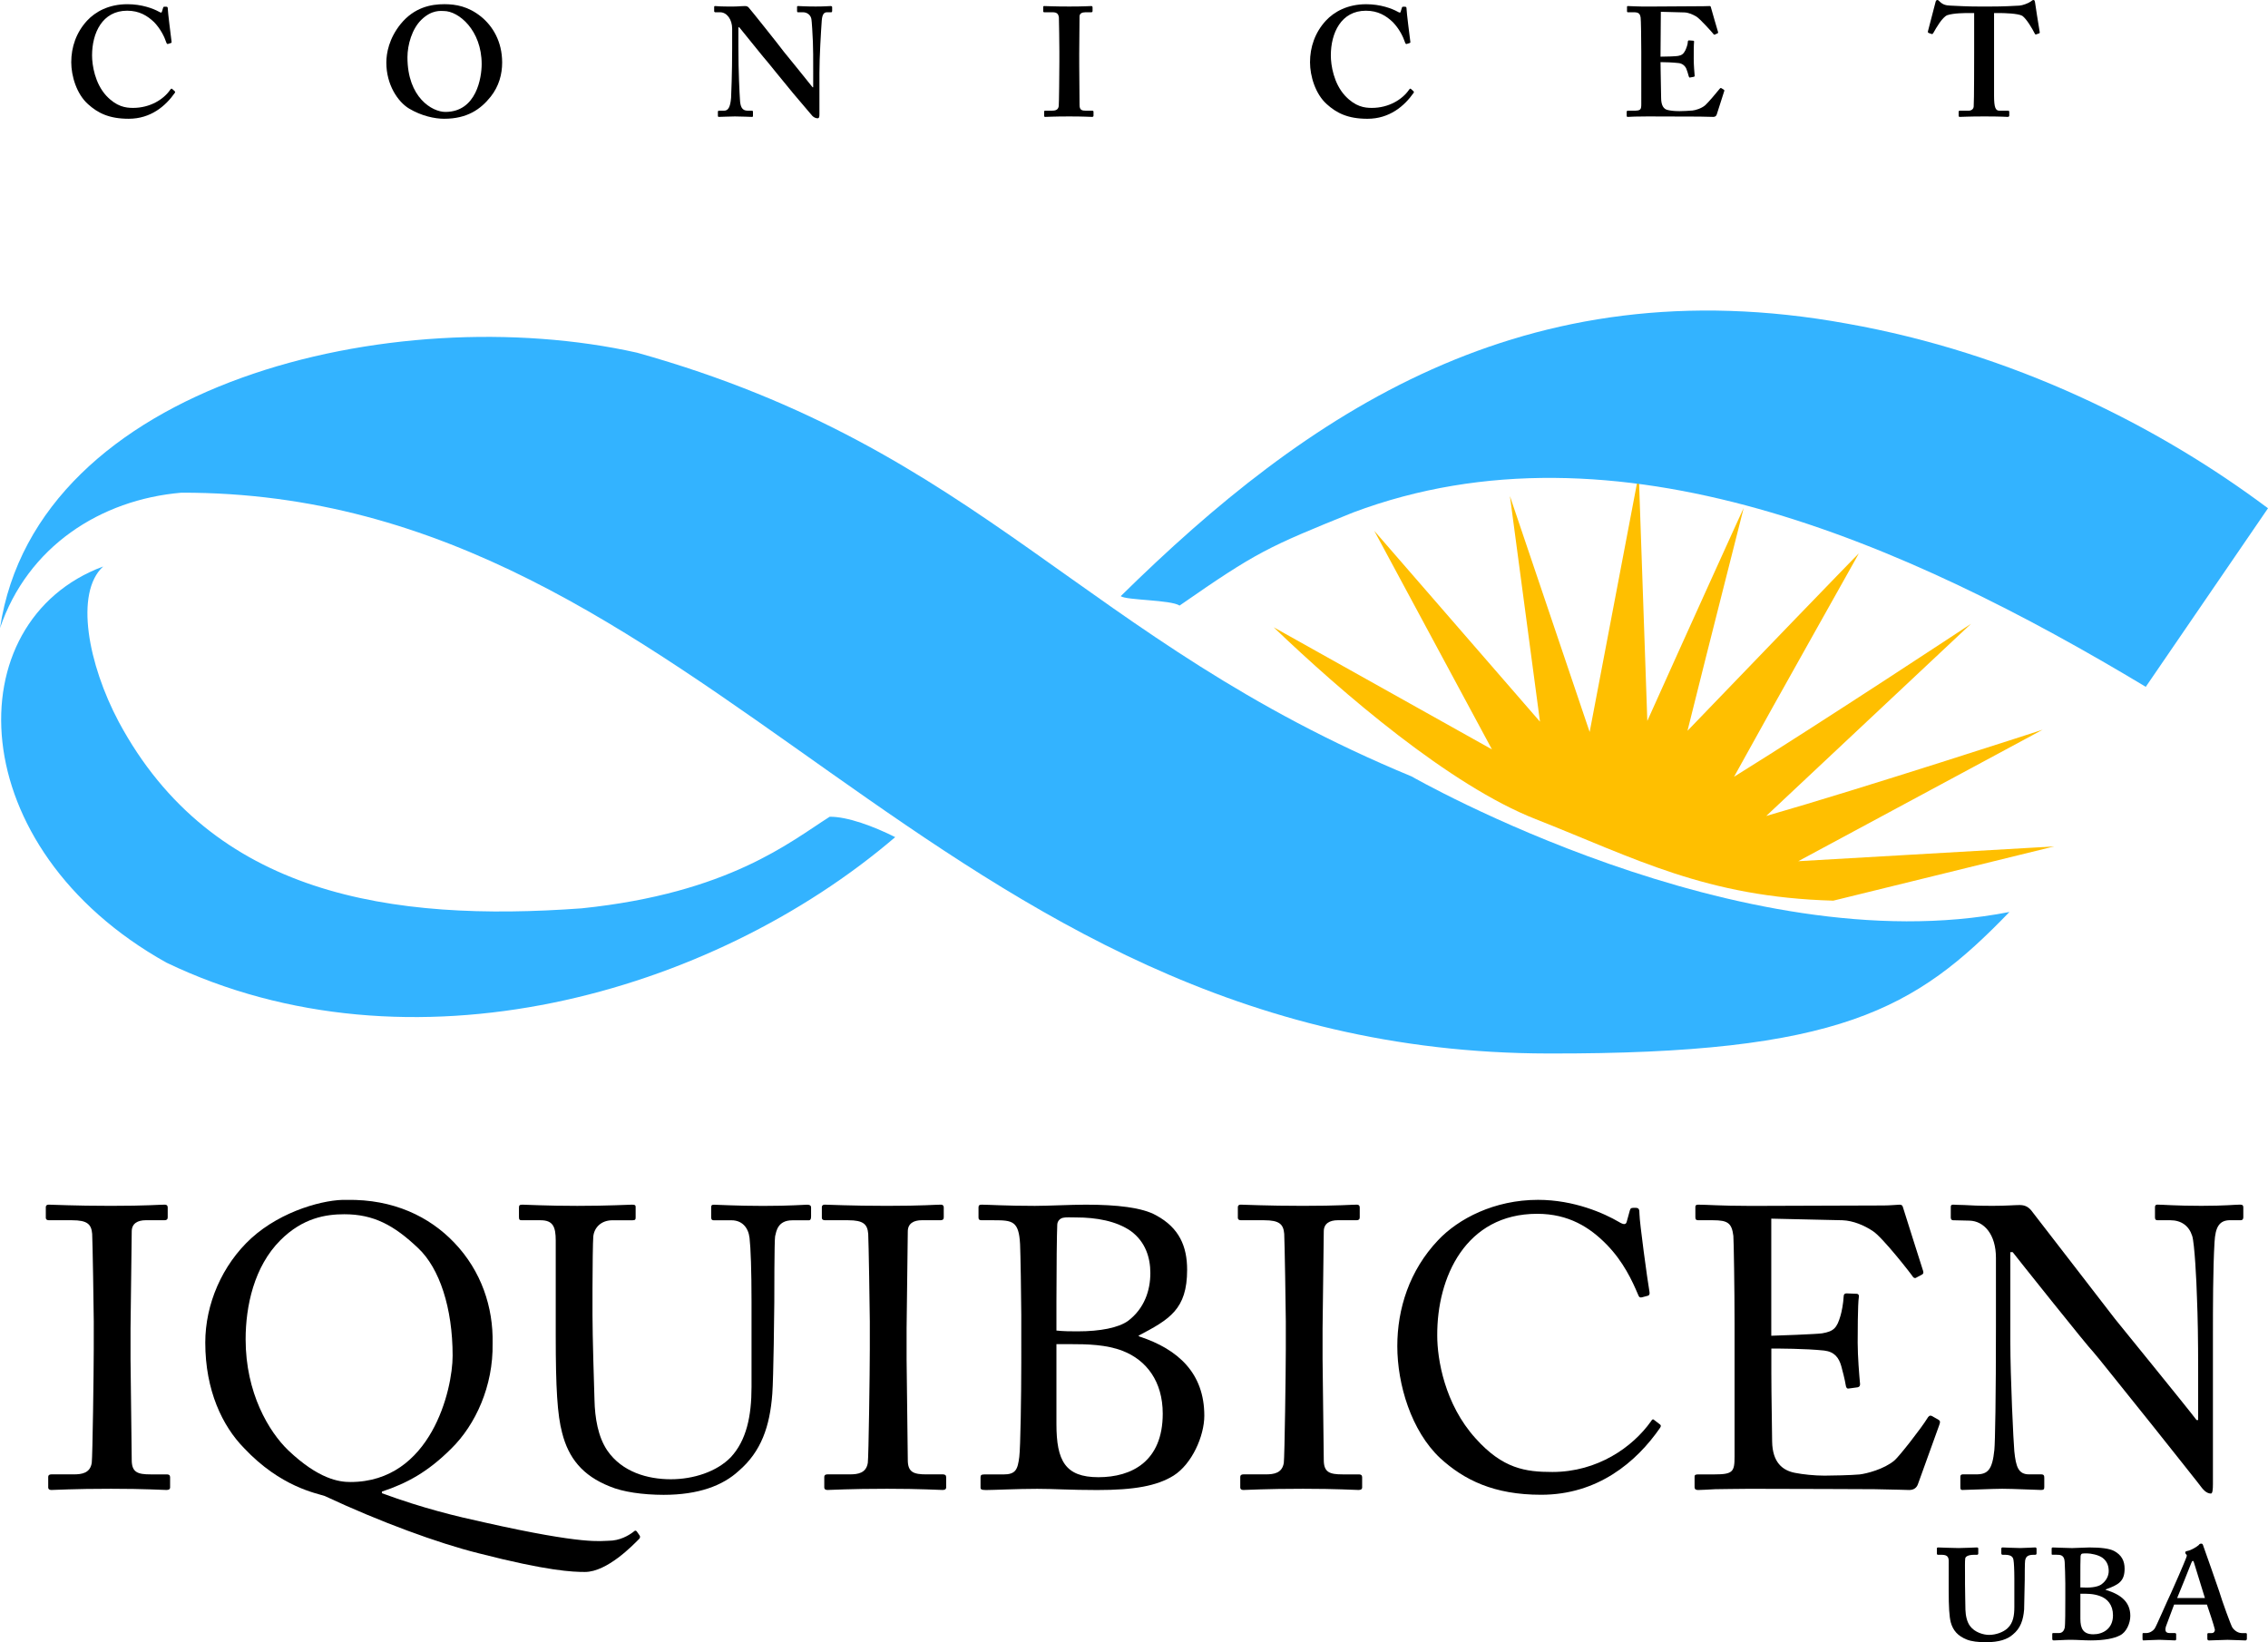 <?xml version="1.0" encoding="utf-8"?>
<!-- Generator: Adobe Illustrator 17.0.0, SVG Export Plug-In . SVG Version: 6.00 Build 0)  -->
<!DOCTYPE svg PUBLIC "-//W3C//DTD SVG 1.1//EN" "http://www.w3.org/Graphics/SVG/1.1/DTD/svg11.dtd">
<svg version="1.1" id="Capa_1" xmlns="http://www.w3.org/2000/svg" xmlns:xlink="http://www.w3.org/1999/xlink" x="0px" y="0px"
	 width="126.305px" height="91.458px" viewBox="0 0 126.305 91.458" enable-background="new 0 0 126.305 91.458"
	 xml:space="preserve">
<g>
	<path fill="#FFBF00" d="M102.095,50.159l12.303-3.021l-14.253,0.823l13.61-7.323c0,0-9.97,3.249-15.394,4.804l11.403-10.7
		c0,0-8.208,5.42-13.195,8.517c2.492-4.522,7.021-12.543,6.947-12.438c0.014-0.033-6.167,6.363-9.54,9.877
		c1.265-5.095,3.159-12.489,3.125-12.401c0-0.014-3.207,7.05-5.362,11.852l-0.476-13.76l-2.735,14.377l-4.441-13.141l1.675,12.567
		l-9.228-10.629l6.553,12.172l-12.158-6.802c3.844,3.68,9.811,8.808,14.595,10.687C91.047,47.792,94.992,49.962,102.095,50.159"/>
	<path fill="#33B3FF" d="M126.305,28.306l-6.807,9.944c-13.279-7.982-29.505-15.211-44.148-9.707
		c-4.744,1.921-5.333,2.174-9.659,5.182c-0.498-0.327-2.954-0.29-3.279-0.524c10.346-10.177,22.413-18.452,40.426-15.182
		C112.113,19.661,120.197,23.731,126.305,28.306"/>
	<path fill="#33B3FF" d="M78.612,43.24c0,0,18.288,10.49,33.294,7.549c-5.225,5.418-9.436,7.92-25.685,7.881
		c-34.442-0.043-46.837-31.3-76.122-31.231C5.597,27.824,1.541,30.438,0,34.982c2.053-13.689,21.974-18.363,35.479-15.34
		C54.808,25.052,60.189,35.625,78.612,43.24"/>
	<path fill="#33B3FF" d="M6.609,40.193c5.196,9.686,15.188,11.166,25.789,10.393c8.208-0.85,11.621-3.718,13.807-5.1
		c0.982-0.014,2.465,0.538,3.649,1.135C39.6,55.396,22.803,60.116,9.266,53.609C-2.178,47.217-2.468,34.606,5.743,31.548
		C4.143,33.033,4.921,37.01,6.609,40.193"/>
	<path d="M5.222,73.588c0-0.534-0.067-4.54-0.089-4.874c-0.045-0.534-0.267-0.757-1.113-0.757H2.729
		c-0.111,0-0.178-0.044-0.178-0.134v-0.601c0-0.089,0.067-0.134,0.156-0.134c0.267,0,1.402,0.067,3.472,0.067
		c1.981,0,2.693-0.067,3.005-0.067c0.111,0,0.156,0.067,0.156,0.156V67.8c0,0.111-0.067,0.156-0.178,0.156H8.115
		c-0.445,0-0.779,0.178-0.779,0.623c0,0.223-0.067,5.141-0.067,5.408v1.714c0,0.223,0.067,5.363,0.067,5.608
		c0,0.69,0.334,0.801,1.046,0.801h0.913c0.111,0,0.178,0.045,0.178,0.156v0.578c0,0.089-0.067,0.134-0.2,0.134
		c-0.267,0-1.157-0.067-3.094-0.067c-2.114,0-3.071,0.067-3.316,0.067c-0.111,0-0.178-0.045-0.178-0.134v-0.601
		c0-0.089,0.067-0.134,0.178-0.134h1.246c0.445,0,0.913-0.066,1.001-0.645c0.045-0.334,0.111-5.141,0.111-6.321L5.222,73.588
		L5.222,73.588z"/>
	<path d="M25.296,69.203c1.513,1.58,2.181,3.606,2.137,5.609c0.044,2.381-0.957,4.54-2.292,5.853
		c-1.313,1.313-2.47,1.936-3.872,2.404v0.089c2.292,0.846,4.162,1.291,5.698,1.625c5.631,1.269,6.499,1.024,6.921,1.024
		c0.623,0,1.113-0.289,1.38-0.49c0.067-0.067,0.133-0.111,0.2-0.022l0.156,0.223c0.044,0.066,0.022,0.156-0.067,0.223
		c-0.289,0.289-1.736,1.803-2.982,1.803c-0.668,0-2.048-0.045-5.942-1.046c-2.226-0.556-5.453-1.736-8.546-3.183
		c-0.445-0.156-2.448-0.489-4.496-2.67c-1.202-1.224-2.159-3.205-2.159-5.876c0-2.137,0.935-4.318,2.56-5.809
		c1.714-1.558,4.139-2.181,5.319-2.137C21.913,66.777,23.916,67.757,25.296,69.203z M25.207,75.502c0-2.671-0.734-4.874-1.914-5.987
		c-1.357-1.291-2.493-1.892-4.117-1.892c-1.024,0-2.315,0.2-3.561,1.447c-1.469,1.469-1.936,3.672-1.936,5.52
		c0,2.982,1.291,5.141,2.381,6.187c1.691,1.603,2.827,1.758,3.45,1.758C24.005,82.535,25.207,77.393,25.207,75.502z"/>
	<path d="M33.953,82.779c-1.513-0.601-2.292-1.58-2.648-2.982c-0.267-1.002-0.356-2.493-0.356-5.408v-5.297
		c0-0.779-0.156-1.135-0.846-1.135h-1.046c-0.134,0-0.156-0.044-0.156-0.2v-0.49c0-0.134,0.022-0.178,0.2-0.178
		c0.223,0,1.313,0.067,3.049,0.067s2.804-0.067,3.049-0.067c0.178,0,0.2,0.044,0.2,0.134v0.579c0,0.111-0.022,0.156-0.178,0.156
		h-1.113c-0.645,0-1.024,0.423-1.068,0.913c-0.022,0.2-0.044,1.758-0.044,2.893v1.469c0,1.18,0.089,4.006,0.111,4.718
		c0.022,1.024,0.2,2.07,0.712,2.827c0.824,1.202,2.248,1.603,3.539,1.603c1.268,0,2.559-0.423,3.338-1.224
		c0.868-0.935,1.157-2.27,1.157-3.917v-4.763c0-1.691-0.045-2.982-0.111-3.539c-0.067-0.579-0.423-0.979-1.002-0.979h-0.979
		c-0.133,0-0.156-0.067-0.156-0.178v-0.534c0-0.111,0.022-0.156,0.156-0.156c0.223,0,1.246,0.067,2.737,0.067
		c1.536,0,2.248-0.067,2.448-0.067s0.223,0.089,0.223,0.156v0.49c0,0.134-0.022,0.223-0.134,0.223h-0.912
		c-0.823,0-0.89,0.623-0.957,0.89c-0.045,0.222-0.045,3.383-0.045,3.694s-0.044,4.206-0.111,5.074
		c-0.134,1.825-0.623,3.227-1.869,4.296c-0.89,0.823-2.248,1.335-4.184,1.335C35.8,83.247,34.687,83.091,33.953,82.779z"/>
	<path d="M48.44,73.588c0-0.534-0.067-4.54-0.089-4.874c-0.044-0.534-0.267-0.757-1.113-0.757h-1.291
		c-0.111,0-0.178-0.044-0.178-0.134v-0.601c0-0.089,0.067-0.134,0.156-0.134c0.267,0,1.402,0.067,3.472,0.067
		c1.981,0,2.693-0.067,3.005-0.067c0.111,0,0.156,0.067,0.156,0.156V67.8c0,0.111-0.067,0.156-0.178,0.156h-1.046
		c-0.445,0-0.779,0.178-0.779,0.623c0,0.223-0.067,5.141-0.067,5.408v1.714c0,0.223,0.067,5.363,0.067,5.608
		c0,0.69,0.334,0.801,1.046,0.801h0.913c0.111,0,0.178,0.045,0.178,0.156v0.578c0,0.089-0.067,0.134-0.2,0.134
		c-0.267,0-1.157-0.067-3.094-0.067c-2.114,0-3.071,0.067-3.316,0.067c-0.111,0-0.178-0.045-0.178-0.134v-0.601
		c0-0.089,0.067-0.134,0.178-0.134h1.246c0.445,0,0.913-0.066,1.001-0.645c0.045-0.334,0.111-5.141,0.111-6.321
		C48.44,75.143,48.44,73.588,48.44,73.588z"/>
	<path d="M56.875,73.231c0-0.823-0.045-3.538-0.067-3.939c-0.067-1.291-0.423-1.335-1.447-1.335h-0.69
		c-0.134,0-0.178-0.044-0.178-0.156v-0.556c0-0.111,0.044-0.156,0.178-0.156c0.356,0,1.358,0.067,2.96,0.067
		c0.712,0,2.047-0.067,2.827-0.067c1.736,0,3.16,0.156,3.939,0.601c1.269,0.69,1.714,1.714,1.714,3.027
		c0,2.203-0.979,2.76-2.715,3.672l0.067,0.045c2.159,0.712,3.605,2.047,3.605,4.407c0,1.135-0.69,2.693-1.713,3.338
		c-0.935,0.579-2.203,0.802-4.251,0.802c-1.535,0-2.404-0.067-3.338-0.067c-1.113,0-2.426,0.067-2.849,0.067
		c-0.267,0-0.311-0.045-0.311-0.134v-0.578c0-0.111,0.044-0.156,0.2-0.156h1.068c0.69,0,0.801-0.267,0.89-0.979
		c0.067-0.512,0.111-3.449,0.111-5.274C56.875,75.86,56.875,73.231,56.875,73.231z M58.833,74.1c0.423,0.044,0.801,0.044,1.18,0.044
		c1.269,0,2.27-0.2,2.804-0.579c0.912-0.69,1.246-1.691,1.246-2.671c0-0.846-0.267-1.736-1.09-2.337
		C62.172,68,61.059,67.8,59.924,67.8c-0.312,0-0.557-0.022-0.735,0.022c-0.178,0.044-0.311,0.2-0.311,0.401
		c-0.022,0.445-0.045,2.381-0.045,4.229C58.833,72.452,58.833,74.1,58.833,74.1z M58.833,76.236v3.071c0,2.047,0.49,2.96,2.337,2.96
		c1.87,0,3.583-0.89,3.583-3.539c0-1.802-0.913-2.982-2.226-3.494c-0.912-0.356-1.958-0.378-2.982-0.378h-0.712
		C58.833,74.856,58.833,76.236,58.833,76.236z"/>
	<path d="M71.607,73.588c0-0.534-0.067-4.54-0.089-4.874c-0.044-0.534-0.267-0.757-1.113-0.757h-1.291
		c-0.111,0-0.178-0.044-0.178-0.134v-0.601c0-0.089,0.067-0.134,0.156-0.134c0.267,0,1.402,0.067,3.472,0.067
		c1.981,0,2.693-0.067,3.004-0.067c0.111,0,0.156,0.067,0.156,0.156V67.8c0,0.111-0.067,0.156-0.178,0.156H74.5
		c-0.445,0-0.779,0.178-0.779,0.623c0,0.223-0.067,5.141-0.067,5.408v1.714c0,0.223,0.067,5.363,0.067,5.608
		c0,0.69,0.333,0.801,1.046,0.801h0.913c0.111,0,0.178,0.045,0.178,0.156v0.578c0,0.089-0.067,0.134-0.201,0.134
		c-0.267,0-1.157-0.067-3.093-0.067c-2.115,0-3.071,0.067-3.316,0.067c-0.111,0-0.178-0.045-0.178-0.134v-0.601
		c0-0.089,0.067-0.134,0.178-0.134h1.246c0.445,0,0.913-0.066,1.002-0.645c0.044-0.334,0.111-5.141,0.111-6.321V73.588z"/>
	<path d="M80.197,81.199c-1.603-1.513-2.381-4.095-2.381-6.232c0-2.07,0.667-4.206,2.27-5.898c1.135-1.202,3.138-2.248,5.564-2.248
		c2.026,0,3.695,0.757,4.496,1.224c0.289,0.178,0.401,0.156,0.445,0l0.178-0.646c0.044-0.134,0.089-0.134,0.289-0.134
		c0.2,0,0.245,0.045,0.245,0.356c0,0.423,0.445,3.694,0.556,4.318c0.022,0.111,0,0.2-0.089,0.222l-0.334,0.089
		c-0.111,0.022-0.156,0-0.223-0.178c-0.311-0.735-0.801-1.803-1.736-2.76s-2.115-1.714-3.873-1.714
		c-3.984,0-5.586,3.539-5.564,6.788c0,1.291,0.401,3.806,2.137,5.72c1.513,1.691,2.782,1.87,4.273,1.87
		c2.515,0,4.473-1.38,5.497-2.826c0.066-0.112,0.111-0.134,0.178-0.067l0.289,0.223c0.067,0.044,0.111,0.089,0.044,0.2
		c-1.335,1.936-3.494,3.739-6.632,3.739C83.202,83.247,81.533,82.423,80.197,81.199z"/>
	<path d="M98.646,74.389c0.178,0,2.56-0.089,2.827-0.134c0.645-0.111,0.824-0.289,1.024-0.979c0.067-0.223,0.156-0.668,0.178-1.09
		c0-0.111,0.067-0.156,0.156-0.156l0.556,0.022c0.111,0,0.156,0.089,0.133,0.178c-0.066,0.378-0.066,2.203-0.066,2.537
		c0,0.779,0.089,1.847,0.133,2.315c0,0.111-0.044,0.156-0.133,0.178l-0.49,0.067c-0.111,0.022-0.156-0.044-0.178-0.2
		c-0.044-0.289-0.178-0.801-0.245-1.046c-0.133-0.467-0.378-0.801-0.957-0.868c-1.046-0.111-2.582-0.111-2.938-0.111v1.38
		c0,1.202,0.044,3.361,0.044,3.806c0.022,1.157,0.579,1.602,1.269,1.736c0.445,0.089,1.09,0.156,1.647,0.156
		c0.378,0,1.491-0.022,1.959-0.067c0.378-0.044,1.357-0.289,1.936-0.779c0.267-0.223,1.514-1.825,1.825-2.337
		c0.067-0.112,0.133-0.201,0.267-0.134l0.356,0.201c0.111,0.066,0.111,0.133,0.044,0.311l-1.18,3.271
		c-0.067,0.2-0.223,0.334-0.49,0.334c-0.111,0-0.601-0.022-1.936-0.045c-1.335,0-3.494-0.022-6.966-0.022
		c-0.823,0-1.447,0.022-1.892,0.022c-0.467,0.022-0.757,0.045-0.957,0.045c-0.134,0-0.201-0.045-0.201-0.156v-0.601
		c0-0.089,0.067-0.112,0.223-0.112h0.89c1.024,0,1.113-0.156,1.113-0.979v-5.274v-2.181c0-1.847-0.044-4.629-0.067-4.852
		c-0.089-0.712-0.311-0.868-1.135-0.868h-0.802c-0.111,0-0.178-0.022-0.178-0.156V67.2c0-0.067,0.045-0.111,0.156-0.111
		c0.49,0,1.268,0.067,2.737,0.067h0.979c2.203,0,4.406-0.022,6.61-0.022c0.356,0,0.779-0.044,0.89-0.044s0.156,0.044,0.178,0.111
		c0.089,0.311,1.068,3.361,1.135,3.583c0.022,0.089,0.022,0.156-0.067,0.2l-0.334,0.178c-0.067,0.044-0.156-0.022-0.178-0.067
		c-0.045-0.089-1.692-2.203-2.226-2.537c-0.467-0.312-1.09-0.579-1.691-0.601l-3.962-0.089v6.521H98.646z"/>
	<path d="M111.154,70.049c0-1.313-0.668-2.048-1.469-2.07l-0.912-0.022c-0.111,0-0.134-0.089-0.134-0.156v-0.579
		c0-0.089,0.022-0.134,0.134-0.134c0.111,0,0.289,0.022,0.623,0.022c0.334,0.022,0.824,0.044,1.58,0.044
		c0.757,0,1.224-0.044,1.491-0.044c0.289,0,0.468,0.089,0.645,0.289c0.111,0.134,4.429,5.742,4.674,6.054
		c0.245,0.312,4.006,4.919,4.54,5.631h0.089v-2.649c0-1.981-0.022-3.071-0.067-4.184c-0.022-0.868-0.134-3.049-0.267-3.427
		c-0.178-0.556-0.601-0.868-1.224-0.868h-0.712c-0.089,0-0.134-0.044-0.134-0.156v-0.579c0-0.089,0.045-0.134,0.134-0.134
		c0.311,0,1.024,0.067,2.448,0.067c1.336,0,1.87-0.067,2.159-0.067c0.156,0,0.178,0.067,0.178,0.156v0.556
		c0,0.089-0.045,0.156-0.134,0.156h-0.601c-0.601,0-0.823,0.378-0.868,1.224c-0.089,1.491-0.089,3.694-0.089,5.141v8.324
		c0,0.311-0.022,0.534-0.111,0.534c-0.267,0-0.468-0.267-0.535-0.356c-0.022-0.045-1.335-1.692-2.715-3.428
		c-1.558-1.936-3.183-3.984-3.316-4.117c-0.245-0.223-4.34-5.364-4.473-5.542h-0.133v4.941c0,2.07,0.178,5.697,0.222,6.142
		c0.089,0.868,0.223,1.291,0.823,1.291h0.668c0.156,0,0.178,0.067,0.178,0.201v0.49c0,0.133-0.022,0.178-0.178,0.178
		c-0.223,0-1.558-0.067-2.159-0.067c-0.468,0-2.003,0.067-2.226,0.067c-0.089,0-0.111-0.045-0.111-0.156v-0.579
		c0-0.067,0.022-0.134,0.134-0.134h0.757c0.645,0,0.89-0.267,1.002-1.358c0.044-0.423,0.089-2.96,0.089-6.921V70.049z"/>
	<g>
		<g>
			<path d="M9.726,5.075C9.752,5.101,9.76,5.127,9.743,5.162C9.225,5.905,8.395,6.614,7.167,6.614c-1.107,0-1.729-0.329-2.265-0.813
				c-0.64-0.57-0.934-1.573-0.934-2.334c0-0.847,0.277-1.66,0.882-2.317c0.467-0.501,1.21-0.916,2.248-0.916
				c0.795,0,1.435,0.242,1.747,0.415c0.121,0.069,0.156,0.069,0.173,0l0.069-0.225c0.017-0.052,0.035-0.052,0.138-0.052
				c0.104,0,0.121,0.017,0.121,0.138c0,0.156,0.173,1.539,0.207,1.798c0.009,0.052,0,0.078-0.035,0.087L9.355,2.447
				C9.311,2.464,9.285,2.43,9.259,2.36C9.156,2.049,8.948,1.617,8.585,1.236c-0.381-0.363-0.83-0.64-1.504-0.64
				c-1.383,0-1.954,1.245-1.954,2.49c0,0.536,0.156,1.556,0.795,2.248C6.493,5.94,6.994,6.009,7.409,6.009
				c0.951,0,1.703-0.476,2.066-1.003c0.043-0.06,0.078-0.086,0.104-0.06L9.726,5.075z"/>
			<path d="M26.789,0.925c0.649,0.527,1.176,1.383,1.176,2.559c0,0.64-0.173,1.314-0.64,1.902c-0.553,0.692-1.297,1.228-2.594,1.228
				c-0.519,0-1.262-0.156-1.954-0.571c-0.614-0.372-1.262-1.314-1.262-2.559c0-0.519,0.147-1.34,0.795-2.144
				c0.761-0.934,1.695-1.107,2.438-1.107C25.389,0.234,26.08,0.355,26.789,0.925z M23.469,1.098
				c-0.527,0.51-0.778,1.401-0.778,2.092c0,2.248,1.383,3.043,2.11,3.043c1.746,0,2.023-1.937,2.023-2.663
				c0-1.885-1.279-2.957-2.109-2.957C24.559,0.614,24.057,0.528,23.469,1.098z"/>
			<path d="M41.12,2.576c0,1.47,0.069,2.68,0.087,2.948c0.017,0.432,0.121,0.64,0.432,0.64h0.225c0.069,0,0.069,0.035,0.069,0.078
				v0.199c0,0.052,0,0.069-0.069,0.069c-0.087,0-0.605-0.026-0.934-0.026c-0.225,0-0.813,0.026-0.899,0.026
				c-0.035,0-0.052-0.017-0.052-0.078V6.216c0-0.017,0.017-0.052,0.052-0.052h0.294c0.225,0,0.346-0.19,0.389-0.717
				c0.008-0.156,0.06-1.366,0.06-2.749V1.6c0-0.519-0.294-0.917-0.674-0.917h-0.276c-0.035-0.009-0.052-0.026-0.052-0.061V0.389
				c0-0.035,0.017-0.052,0.052-0.052c0.043,0,0.112,0.009,0.268,0.017c0.155,0.009,0.389,0.009,0.769,0.009
				c0.147,0,0.276-0.009,0.38-0.017c0.112,0,0.19-0.009,0.242-0.009c0.103,0,0.155,0.026,0.207,0.078
				c0.087,0.087,1.781,2.213,1.954,2.455c0.121,0.138,1.47,1.816,1.608,1.989h0.035V3.96c0-0.761,0-1.193-0.017-1.625
				c-0.017-0.329-0.052-1.176-0.095-1.323c-0.061-0.207-0.251-0.329-0.458-0.329H44.44c-0.052,0-0.052-0.035-0.052-0.078V0.406
				c0-0.052,0-0.069,0.069-0.069c0.104,0,0.381,0.026,0.969,0.026c0.519,0,0.726-0.026,0.83-0.026c0.069,0,0.087,0.035,0.087,0.061
				v0.199c0,0.052-0.017,0.087-0.052,0.087h-0.242c-0.173,0-0.259,0.138-0.285,0.458c-0.043,0.588-0.13,2.04-0.13,2.922v2.282
				c0,0.121,0,0.242-0.104,0.242c-0.121,0-0.225-0.069-0.294-0.138c-0.069-0.087-0.536-0.623-1.072-1.262
				c-0.605-0.744-1.28-1.556-1.384-1.695c-0.121-0.121-1.504-1.85-1.608-1.971H41.12V2.576z"/>
			<path d="M60.103,3.683c0,0.087,0.017,2.075,0.017,2.17c0,0.277,0.138,0.311,0.346,0.311h0.363c0.035,0,0.069,0.017,0.069,0.061
				v0.216c0,0.052-0.035,0.069-0.086,0.069c-0.104,0-0.45-0.026-1.263-0.026c-0.864,0-1.245,0.026-1.332,0.026
				c-0.052,0-0.069-0.017-0.069-0.061V6.216c0-0.035,0.017-0.052,0.069-0.052h0.346c0.173,0,0.363-0.017,0.398-0.251
				c0.017-0.121,0.035-1.989,0.035-2.455V2.853c0-0.207-0.017-1.764-0.026-1.876c-0.026-0.207-0.113-0.294-0.355-0.294h-0.45
				c-0.051,0-0.069-0.017-0.069-0.061V0.398c0-0.043,0.017-0.061,0.052-0.061c0.103,0,0.553,0.026,1.4,0.026
				c0.83,0,1.106-0.026,1.228-0.026c0.051,0,0.069,0.035,0.069,0.078v0.199c0,0.052-0.035,0.069-0.069,0.069h-0.329
				c-0.19,0-0.328,0.069-0.328,0.233c0,0.087-0.017,1.989-0.017,2.092L60.103,3.683L60.103,3.683z"/>
			<path d="M78.713,5.075c0.026,0.026,0.035,0.052,0.018,0.087c-0.519,0.744-1.349,1.453-2.577,1.453
				c-1.107,0-1.729-0.329-2.265-0.813c-0.64-0.57-0.934-1.573-0.934-2.334c0-0.847,0.277-1.66,0.882-2.317
				c0.467-0.501,1.21-0.916,2.248-0.916c0.795,0,1.435,0.242,1.746,0.415c0.122,0.069,0.156,0.069,0.173,0l0.069-0.225
				c0.018-0.052,0.035-0.052,0.138-0.052c0.104,0,0.121,0.017,0.121,0.138c0,0.156,0.173,1.539,0.208,1.798
				c0.009,0.052,0,0.078-0.035,0.087l-0.164,0.052c-0.043,0.017-0.069-0.017-0.095-0.087c-0.104-0.311-0.311-0.743-0.674-1.124
				c-0.38-0.363-0.83-0.64-1.504-0.64c-1.384,0-1.954,1.245-1.954,2.49c0,0.536,0.156,1.556,0.796,2.248
				c0.571,0.605,1.072,0.674,1.487,0.674c0.951,0,1.703-0.476,2.066-1.003c0.043-0.06,0.078-0.086,0.104-0.06L78.713,5.075z"/>
			<path d="M92.482,3.977c0.009,0.467,0.026,1.314,0.026,1.47c0,0.449,0.156,0.623,0.346,0.674C92.993,6.156,93.2,6.19,93.529,6.19
				c0.155,0,0.553-0.017,0.726-0.035c0.155-0.017,0.485-0.104,0.709-0.294c0.155-0.138,0.64-0.709,0.804-0.916
				c0.035-0.043,0.061-0.052,0.095-0.035l0.138,0.086c0.026,0.017,0.035,0.043,0.018,0.087L95.604,6.38
				c-0.026,0.078-0.087,0.13-0.19,0.13c-0.044,0-0.234-0.009-0.77-0.017c-0.544,0-1.435-0.009-2.879-0.009
				c-0.32,0-0.553,0.009-0.734,0.009c-0.173,0.009-0.294,0.017-0.372,0.017c-0.051,0-0.069-0.017-0.069-0.069V6.234
				c0-0.052,0.018-0.069,0.087-0.069h0.294c0.398,0,0.432-0.052,0.432-0.372V3.735V2.888c0-0.709-0.017-1.781-0.035-1.902
				c-0.035-0.233-0.121-0.303-0.38-0.303h-0.329c-0.035,0-0.051-0.017-0.051-0.061V0.398c0-0.043,0.008-0.061,0.051-0.061
				c0.191,0,0.501,0.035,1.21,0.026h0.242c0.381,0,2.369-0.017,2.749-0.017c0.138,0,0.303-0.009,0.346-0.009s0.06,0.017,0.069,0.052
				c0.035,0.112,0.363,1.288,0.398,1.375c0.017,0.052,0.008,0.078-0.026,0.095l-0.155,0.069c-0.026,0.009-0.052,0-0.078-0.043
				c-0.035-0.052-0.744-0.847-0.951-0.968c-0.182-0.104-0.415-0.216-0.657-0.225l-1.314-0.035l-0.018,2.499
				c0.259,0,0.882-0.017,0.986-0.043c0.19-0.035,0.294-0.104,0.398-0.311c0.051-0.112,0.138-0.329,0.138-0.484
				c0-0.052,0.035-0.069,0.069-0.069l0.225,0.017c0.035,0,0.061,0.017,0.052,0.069c-0.018,0.138-0.018,0.709-0.018,0.934
				c0,0.346,0.035,0.761,0.052,0.951c0,0.043-0.017,0.052-0.068,0.061l-0.191,0.035c-0.035,0.009-0.052-0.009-0.069-0.061
				c-0.035-0.138-0.095-0.329-0.138-0.432c-0.078-0.173-0.241-0.294-0.432-0.311c-0.311-0.035-0.726-0.052-1.003-0.052L92.482,3.977
				z"/>
			<path d="M109.943,0.726h-0.242c-0.277,0-0.899,0-1.262,0.121c-0.277,0.121-0.605,0.692-0.77,0.986
				c-0.025,0.043-0.051,0.078-0.095,0.061l-0.173-0.061c-0.035-0.017-0.043-0.043-0.035-0.087c0.086-0.329,0.38-1.47,0.414-1.591
				C107.799,0.035,107.85,0,107.885,0c0.052,0,0.087,0.035,0.138,0.087c0.173,0.173,0.346,0.216,0.588,0.225
				c0.467,0.017,0.83,0.052,1.677,0.052h0.467c0.95,0,1.314-0.035,1.712-0.052c0.164-0.009,0.493-0.13,0.622-0.225
				C113.159,0.035,113.194,0,113.245,0c0.052,0,0.069,0.035,0.087,0.138c0.017,0.156,0.19,1.228,0.259,1.643
				c0.008,0.052-0.008,0.069-0.035,0.078l-0.173,0.06c-0.035,0.009-0.052-0.017-0.078-0.069c-0.121-0.242-0.441-0.795-0.683-0.968
				c-0.242-0.138-1.021-0.156-1.331-0.156h-0.242v4.608c0,0.657,0.086,0.83,0.294,0.83h0.501c0.035,0,0.052,0.035,0.052,0.078v0.181
				c0,0.052-0.018,0.087-0.087,0.087c-0.086,0-0.363-0.026-1.297-0.026c-0.882,0-1.245,0.026-1.366,0.026
				c-0.052,0-0.069-0.017-0.069-0.078V6.234c0-0.052,0.025-0.069,0.06-0.069h0.493c0.173,0,0.277-0.104,0.285-0.233
				c0.026-0.225,0.026-2.87,0.026-3.043V0.726H109.943z"/>
		</g>
	</g>
	<path d="M108.524,86.952c0-0.204-0.045-0.364-0.386-0.364h-0.204c-0.046,0-0.069-0.022-0.069-0.068v-0.284
		c0-0.034,0.023-0.057,0.069-0.057c0.068,0,0.794,0.034,1.146,0.034c0.273,0,0.943-0.034,1.01-0.034c0.057,0,0.08,0.023,0.08,0.069
		v0.272c0,0.034-0.023,0.068-0.069,0.068h-0.158c-0.364,0-0.488,0.114-0.499,0.205c-0.023,0.147-0.012,0.534-0.012,0.953v0.465
		c0,0.375,0.023,1.282,0.023,1.442c0.012,0.318,0.08,0.67,0.261,0.908c0.261,0.352,0.749,0.488,1.055,0.488
		c0.375,0,0.795-0.147,1.033-0.375c0.318-0.295,0.375-0.726,0.375-1.181v-1.566c0-0.534-0.023-0.908-0.046-1.033
		c-0.022-0.193-0.136-0.307-0.487-0.307h-0.125c-0.045,0-0.068-0.034-0.068-0.091v-0.249c0-0.034,0.023-0.069,0.068-0.069
		c0.057,0,0.692,0.034,0.987,0.034c0.193,0,0.76-0.034,0.829-0.034c0.057,0,0.079,0.034,0.079,0.08v0.25
		c0,0.045-0.022,0.079-0.068,0.079h-0.102c-0.398,0-0.431,0.182-0.465,0.307c-0.023,0.091-0.023,0.954-0.023,1.09
		c0,0.102-0.023,1.362-0.034,1.646c-0.046,0.59-0.204,1.056-0.625,1.396c-0.306,0.273-0.771,0.431-1.51,0.431
		c-0.431,0-0.794-0.045-1.055-0.147c-0.511-0.204-0.772-0.511-0.897-0.965c-0.08-0.33-0.114-0.818-0.114-1.794L108.524,86.952
		L108.524,86.952z"/>
	<path d="M114.256,86.26c0-0.057,0.012-0.08,0.069-0.08c0.102,0,0.874,0.034,1.066,0.034c0.25,0,0.693-0.034,0.965-0.034
		c0.635,0,1.112,0.057,1.373,0.193c0.431,0.227,0.59,0.567,0.59,0.987c0,0.715-0.341,0.897-1.055,1.158v0.022
		c0.874,0.261,1.373,0.693,1.373,1.453c0,0.397-0.215,0.919-0.59,1.09c-0.307,0.159-0.84,0.273-1.612,0.273
		c-0.386,0-0.76-0.034-1.146-0.034c-0.307,0-0.715,0.034-0.908,0.034c-0.08,0-0.091-0.034-0.091-0.114v-0.239
		c0-0.045,0.011-0.057,0.079-0.057h0.307c0.17,0,0.272-0.136,0.306-0.284c0.035-0.159,0.035-1.033,0.035-1.635v-0.84
		c0-0.284-0.023-1.079-0.035-1.203c-0.022-0.386-0.238-0.398-0.453-0.398h-0.216c-0.057,0-0.057-0.011-0.057-0.079
		C114.256,86.507,114.256,86.26,114.256,86.26z M115.856,88.405c0.522,0.034,0.931-0.011,1.158-0.159
		c0.307-0.216,0.42-0.511,0.42-0.749s-0.057-0.522-0.341-0.738c-0.227-0.17-0.659-0.25-0.874-0.25c-0.103,0-0.181,0-0.25,0.011
		c-0.068,0.011-0.091,0.068-0.102,0.148c-0.012,0.147-0.012,0.772-0.012,1.248v0.489H115.856z M115.856,90.153
		c0,0.545,0.159,0.863,0.726,0.863c0.511,0,1.09-0.295,1.09-1.056c0-0.579-0.307-0.931-0.737-1.079
		c-0.387-0.136-0.715-0.125-1.079-0.125C115.856,88.756,115.856,90.153,115.856,90.153z"/>
	<path d="M121.077,89.359c-0.046,0.136-0.409,1.078-0.454,1.214c-0.068,0.227-0.034,0.374,0.204,0.374h0.284
		c0.068,0,0.08,0.034,0.08,0.08v0.25c0,0.045-0.012,0.079-0.069,0.079c-0.091,0-0.692-0.034-0.874-0.034
		c-0.215,0-0.783,0.034-0.885,0.034c-0.046,0-0.046-0.057-0.046-0.102v-0.238c0-0.046,0-0.069,0.046-0.069h0.158
		c0.193,0,0.375-0.113,0.465-0.238c0.08-0.091,0.659-1.453,0.931-2.02c0.08-0.159,0.749-1.702,0.817-1.895
		c0.023-0.068,0.091-0.193,0.012-0.227c-0.023-0.022-0.057-0.079-0.046-0.113c-0.011-0.023,0.011-0.057,0.114-0.08
		c0.215-0.034,0.533-0.238,0.636-0.329c0.023-0.045,0.068-0.079,0.137-0.079c0.068,0,0.091,0.045,0.113,0.125
		c0.159,0.454,0.738,2.077,0.886,2.531c0.17,0.568,0.659,1.907,0.737,2.021c0.147,0.204,0.341,0.306,0.534,0.306h0.215
		c0.046,0,0.057,0.034,0.057,0.069v0.238c0,0.034-0.011,0.102-0.08,0.102c-0.136,0-0.737-0.034-0.998-0.034
		c-0.215,0-0.886,0.034-1.033,0.034c-0.079,0-0.091-0.057-0.091-0.102v-0.238c0-0.034,0.012-0.069,0.057-0.069h0.181
		c0.136,0,0.182-0.102,0.182-0.192c-0.046-0.227-0.352-1.135-0.443-1.396h-1.827V89.359z M122.791,88.995
		c-0.046-0.158-0.579-1.861-0.602-1.952c-0.023-0.068-0.034-0.114-0.068-0.114c-0.035,0-0.057,0.034-0.092,0.125
		c-0.034,0.091-0.726,1.827-0.783,1.941H122.791z"/>
</g>
</svg>
